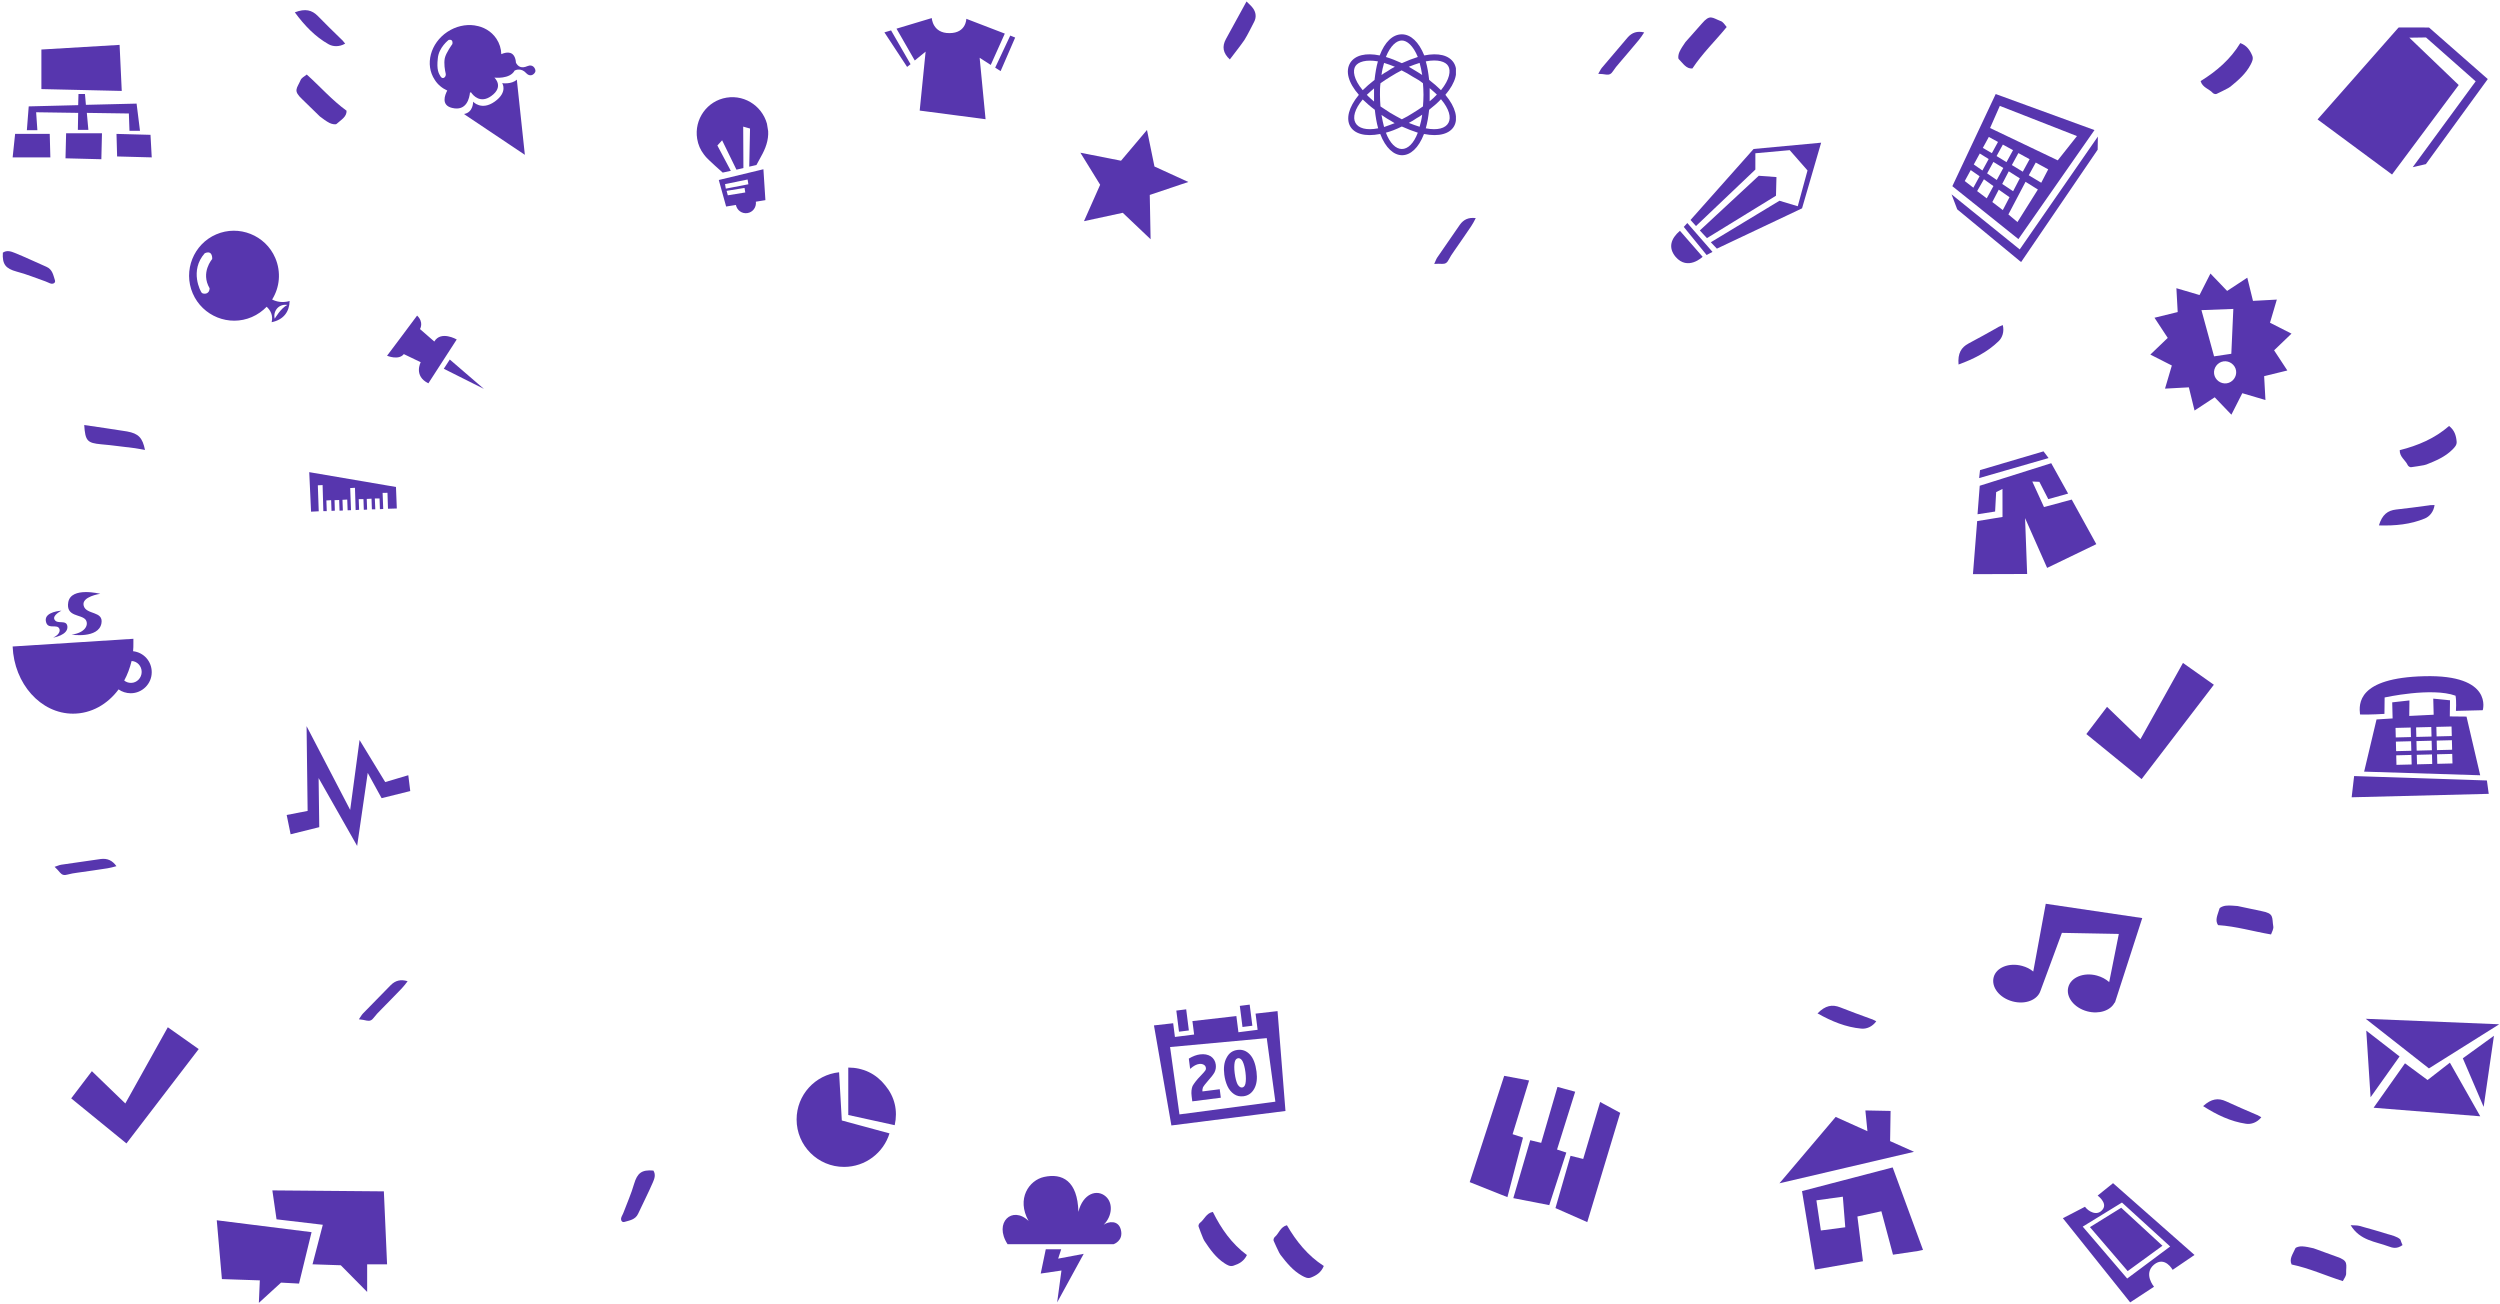 <svg width="1384" height="722" viewBox="0 0 1384 722" fill="none" xmlns="http://www.w3.org/2000/svg">
<path d="M664.327 676.945C663.789 677.3 663.302 678.454 663.54 679.04C664.328 681.314 665.232 683.54 666.137 685.767C666.328 686.235 666.636 686.656 666.778 687.008C669.929 691.735 673.149 696.298 677.959 699.395C679.42 700.302 680.929 701.327 682.853 700.682C685.995 699.678 688.666 698.183 690.292 694.792C681.87 688.52 676.046 680.238 671.437 670.915C667.752 671.593 666.738 675.146 664.327 676.945ZM665.448 680.039C665.496 680.156 665.544 680.273 665.544 680.273C665.544 680.273 665.496 680.156 665.448 680.039Z" fill="#5736AE"/>
<path d="M1224.94 51.398C1225.34 51.901 1226.54 52.276 1227.1 51.983C1229.29 50.982 1231.42 49.87 1233.55 48.757C1234 48.523 1234.39 48.176 1234.72 48C1239.13 44.414 1243.36 40.775 1245.99 35.692C1246.75 34.15 1247.63 32.55 1246.8 30.697C1245.51 27.664 1243.76 25.148 1240.23 23.852C1234.79 32.833 1227.1 39.42 1218.26 44.895C1219.29 48.499 1222.92 49.17 1224.94 51.398ZM1227.91 49.988C1228.02 49.929 1228.14 49.871 1228.14 49.871C1228.14 49.871 1228.02 49.929 1227.91 49.988Z" fill="#5736AE"/>
<path d="M1332.88 257.43C1333.11 258.031 1334.13 258.751 1334.76 258.642C1337.15 258.353 1339.51 257.939 1341.88 257.525C1342.38 257.438 1342.86 257.226 1343.23 257.16C1348.52 255.08 1353.66 252.897 1357.7 248.85C1358.9 247.613 1360.22 246.355 1359.99 244.339C1359.68 241.054 1358.78 238.128 1355.81 235.822C1347.9 242.729 1338.57 246.672 1328.49 249.206C1328.37 252.951 1331.63 254.694 1332.88 257.43ZM1336.14 256.988C1336.26 256.966 1336.39 256.944 1336.39 256.944C1336.39 256.944 1336.26 256.966 1336.14 256.988Z" fill="#5736AE"/>
<path d="M1084.25 201.797C1092.79 198.692 1100.31 194.824 1106.42 188.908C1108.51 186.922 1109.64 183.608 1108.74 179.958C1107.5 180.538 1106.64 180.751 1105.85 181.311C1100.5 184.279 1095.25 187.313 1089.86 190.107C1085.7 192.322 1083.74 195.567 1084.25 201.797Z" fill="#5736AE"/>
<path d="M1219.64 612.338C1227.3 617.234 1234.95 620.86 1243.35 622.113C1246.2 622.568 1249.52 621.446 1251.87 618.52C1250.66 617.888 1249.96 617.327 1249.04 617.045C1243.43 614.598 1237.84 612.278 1232.34 609.692C1228.05 607.738 1224.28 608.146 1219.64 612.338Z" fill="#5736AE"/>
<path d="M1316.96 290.87C1326.04 291.133 1334.47 290.31 1342.32 287.061C1345 285.986 1347.26 283.319 1347.78 279.598C1346.41 279.68 1345.53 279.557 1344.59 279.789C1338.52 280.576 1332.53 281.464 1326.49 282.073C1321.81 282.6 1318.78 284.891 1316.96 290.87Z" fill="#5736AE"/>
<path d="M198.684 564.279C200.439 564.521 201.77 564.641 203.043 565.007C204.768 565.371 205.872 564.824 206.933 563.381C208.071 561.885 209.382 560.476 210.741 559.138C214.616 555.158 218.616 551.195 222.442 547.145C223.569 545.966 224.522 544.698 225.66 543.202C221.922 542.052 218.973 542.726 216.333 545.35C211.176 550.616 206.02 555.881 200.864 561.147C200.077 561.992 199.559 563.065 198.684 564.279Z" fill="#5736AE"/>
<path d="M1321.64 683.142C1316.51 681.486 1311.3 680.12 1306.18 678.65C1304.95 678.323 1303.56 678.389 1301.32 678.273C1306.52 686.843 1315.01 687.271 1322.26 689.993C1324.45 690.771 1326.74 691.631 1330.04 689.288C1329.71 688.484 1329.17 687.33 1328.82 686.154C1327.03 684.488 1323.92 683.816 1321.64 683.142Z" fill="#5736AE"/>
<path d="M1006.18 561.006C1014.09 565.468 1021.93 568.661 1030.4 569.443C1033.27 569.739 1036.51 568.433 1038.7 565.38C1037.45 564.816 1036.73 564.295 1035.79 564.065C1030.05 561.936 1024.34 559.931 1018.7 557.656C1014.32 555.944 1010.57 556.563 1006.18 561.006Z" fill="#5736AE"/>
<path d="M163.209 6.837C168.604 14.151 174.444 20.275 181.845 24.457C184.342 25.902 187.839 26.042 191.087 24.153C190.18 23.128 189.73 22.355 188.971 21.762C184.61 17.468 180.216 13.297 176.009 8.914C172.709 5.555 169.04 4.584 163.209 6.837Z" fill="#5736AE"/>
<path d="M884.795 40.871C886.564 40.988 887.9 41.014 889.195 41.289C890.943 41.532 892.005 40.908 892.961 39.394C893.99 37.822 895.199 36.325 896.46 34.894C900.044 30.652 903.753 26.418 907.284 22.109C908.324 20.853 909.186 19.522 910.215 17.95C906.404 17.065 903.51 17.946 901.062 20.749C896.291 26.364 891.52 31.978 886.749 37.593C886.024 38.491 885.583 39.598 884.795 40.871Z" fill="#5736AE"/>
<path d="M30.422 155.184C29.51 152.409 29.08 149.153 25.709 147.706C19.797 145.146 14.068 142.369 8.09 139.975C6.097 139.177 3.822 138.362 1.579 139.873C1.195 146.369 3.153 148.696 9.232 150.359C14.646 151.757 19.843 153.935 25.174 155.781C26.287 156.13 27.266 156.811 28.329 157.044C29.791 157.244 30.804 156.397 30.422 155.184Z" fill="#5736AE"/>
<path d="M182.422 68.066C183.541 68.668 185.819 69.136 186.349 68.577C188.746 66.378 191.983 64.746 191.861 61.306C183.683 55.335 177.336 48.004 169.829 41.264C169.019 41.786 168.385 42.274 167.751 42.762C167.293 43.216 166.729 43.599 166.48 44.194C164.349 49.166 162.063 50.067 167.405 55.042C170.651 58.146 173.827 61.355 177.073 64.46C178.89 65.837 180.602 67.144 182.422 68.066Z" fill="#5736AE"/>
<path d="M929.714 28.806C929.165 29.952 928.805 32.25 929.388 32.752C931.698 35.043 933.481 38.199 936.911 37.915C942.49 29.465 949.513 22.78 955.892 14.963C955.332 14.179 954.815 13.568 954.297 12.958C953.822 12.521 953.413 11.976 952.807 11.756C947.74 9.861 946.732 7.621 942.015 13.191C939.067 16.58 936.011 19.904 933.064 23.293C931.773 25.173 930.548 26.945 929.714 28.806Z" fill="#5736AE"/>
<path d="M1232.28 501.385C1231.01 501.474 1228.83 502.296 1228.69 503.051C1227.83 506.19 1225.97 509.3 1227.91 512.142C1238.01 512.82 1247.3 515.625 1257.24 517.311C1257.65 516.437 1257.92 515.685 1258.2 514.934C1258.34 514.305 1258.62 513.68 1258.51 513.044C1257.65 507.703 1259.1 505.72 1251.93 504.369C1247.53 503.48 1243.13 502.464 1238.73 501.575C1236.45 501.381 1234.31 501.191 1232.28 501.385Z" fill="#5736AE"/>
<path d="M1274.47 689.982C1273.2 689.894 1270.93 690.406 1270.68 691.133C1269.4 694.124 1267.12 696.944 1268.65 700.028C1278.56 702.103 1287.36 706.171 1296.98 709.222C1297.5 708.413 1297.88 707.707 1298.25 707.001C1298.48 706.399 1298.84 705.818 1298.82 705.173C1298.72 699.764 1300.43 698.003 1293.51 695.668C1289.28 694.176 1285.06 692.559 1280.82 691.066C1278.6 690.559 1276.5 690.073 1274.47 689.982Z" fill="#5736AE"/>
<path d="M694.307 12.067C695.623 9.519 695.296 6.931 693.744 4.684C692.794 3.288 691.419 2.194 690.07 0.818C686.172 7.898 682.465 14.769 678.639 21.686C676.438 25.8 677.014 29.377 680.832 32.916C683.688 29.09 686.446 25.711 688.876 22.187C690.881 18.965 692.512 15.48 694.307 12.067Z" fill="#5736AE"/>
<path d="M30.229 479.875C31.477 481.133 32.462 482.036 33.25 483.1C34.4 484.437 35.609 484.673 37.328 484.17C39.141 483.673 41.038 483.35 42.931 483.112C48.426 482.302 54.01 481.583 59.51 480.689C61.121 480.436 62.648 480.008 64.461 479.51C62.189 476.326 59.437 475.071 55.745 475.553C48.451 476.605 41.157 477.658 33.863 478.71C32.725 478.904 31.662 479.442 30.229 479.875Z" fill="#5736AE"/>
<path d="M70.345 238.85C62.639 237.6 54.851 236.508 46.624 235.291C47.202 244.141 48.35 245.235 56.022 245.965C62.297 246.478 68.446 247.431 74.639 248.104C76.436 248.325 78.311 248.787 80.268 249.09C78.905 242.352 76.692 240.005 70.345 238.85Z" fill="#5736AE"/>
<path d="M345.665 676.46C348.462 675.619 351.728 675.273 353.261 671.94C355.972 666.096 358.894 660.44 361.44 654.525C362.289 652.553 363.162 650.3 361.708 648.019C355.225 647.468 352.849 649.366 351.03 655.4C349.495 660.776 347.185 665.916 345.203 671.198C344.825 672.301 344.119 673.263 343.859 674.319C343.622 675.775 344.443 676.81 345.665 676.46Z" fill="#5736AE"/>
<path d="M705.746 684.78C705.232 685.171 704.824 686.355 705.101 686.924C706.039 689.14 707.091 691.3 708.143 693.461C708.365 693.916 708.7 694.316 708.866 694.657C712.326 699.162 715.845 703.498 720.852 706.266C722.371 707.073 723.945 707.995 725.821 707.222C728.89 706.01 731.454 704.339 732.849 700.846C724.026 695.154 717.659 687.28 712.435 678.287C708.804 679.211 708.03 682.824 705.746 684.78ZM707.072 687.793C707.127 687.906 707.183 688.02 707.183 688.02C707.183 688.02 707.127 687.906 707.072 687.793Z" fill="#5736AE"/>
<g clip-path="url(#clip0_226_4110)">
<path fill-rule="evenodd" clip-rule="evenodd" d="M600.092 122.441L621.562 117.808L636.97 132.442L636.51 107.922L657.834 100.74L639.107 92.177L634.971 71.958L620.6 88.971L598.102 84.543L609.043 102.286L600.092 122.441Z" fill="#5736AE"/>
</g>
<g clip-path="url(#clip1_226_4110)">
<path fill-rule="evenodd" clip-rule="evenodd" d="M385.951 76.825C386.483 80.092 387.727 82.986 389.685 85.506L390.498 86.534C391.81 88.256 400.091 95.552 400.091 95.552L404.575 94.565L397.136 80.553L399.764 77.674L407.696 93.929L411.552 93.044L411.432 70.1L415.217 71.162L414.778 92.261L418.759 91.355L422.133 85.131C424.495 80.618 425.896 75.746 425.037 70.468C423.154 59.68 413.051 52.293 402.243 54.051C391.435 55.808 384.193 66.016 385.951 76.825ZM401.985 114.337L407.39 113.458C408.006 116.454 410.782 118.453 413.798 117.963C416.815 117.472 418.814 114.696 418.449 111.659L423.728 110.801L422.623 93.694L397.919 99.647L401.985 114.337ZM401.385 101.921L413.871 99.374L414.3 102.014L401.794 104.435L401.385 101.921ZM402.25 105.651L412.178 104.036L412.587 106.55L402.91 108.123L402.25 105.651Z" fill="#5736AE"/>
</g>
<g clip-path="url(#clip2_226_4110)">
<path fill-rule="evenodd" clip-rule="evenodd" d="M237.147 212.201L252.84 187.932C252.84 187.932 244.087 182.868 240.43 189.077C236.161 185.365 232.511 182.17 232.511 182.17C232.511 182.17 234.816 178.421 230.908 174.704C226.826 180.281 214.272 196.933 214.272 196.933C214.272 196.933 220.718 199.672 223.551 196.026L232.907 200.527C232.907 200.527 228.825 208.129 237.147 212.201ZM245.689 204.148L267.896 215.293L249.001 199.026L245.689 204.148Z" fill="#5736AE"/>
</g>
<g clip-path="url(#clip3_226_4110)">
<path fill-rule="evenodd" clip-rule="evenodd" d="M441 619.737C441 634.312 452.825 646 467.263 646C479.088 646 489.125 638.162 492.425 627.438L466.025 620.287L464.513 593.612C451.312 594.987 441 606.125 441 619.737ZM469.6 617.263L495.312 622.9C497.1 614.788 495.312 607.225 490.088 600.9C485 594.438 477.85 591 469.6 591V617.263Z" fill="#5736AE"/>
</g>
<g clip-path="url(#clip4_226_4110)">
<path fill-rule="evenodd" clip-rule="evenodd" d="M776.063 19C771.074 19 766.655 23.134 763.803 30.689C756.106 29.121 750.261 30.547 747.552 34.681C744.701 39.243 746.269 45.657 752.257 52.5C740.71 66.47 746.982 77.589 764.089 74.168C770.076 89.849 782.335 89.849 788.323 74.168C805.286 77.589 811.844 66.47 800.155 52.5C805.999 45.657 807.567 39.243 804.859 34.823C802.15 30.547 796.306 29.121 788.465 30.689C785.472 23.277 781.052 19 776.063 19ZM762.806 33.968C761.95 36.962 761.38 40.383 760.952 44.232C758.386 46.228 756.248 48.081 754.395 49.934C749.406 43.947 748.693 39.1 750.403 36.534C751.972 34.253 756.106 32.828 762.806 33.968ZM760.667 48.936C760.667 50.077 760.667 51.36 760.667 52.5C760.667 53.783 760.667 54.923 760.667 56.206C759.242 54.923 757.816 53.783 756.676 52.5C757.959 51.36 759.242 50.077 760.667 48.936ZM761.095 60.768C761.523 64.617 762.093 68.038 762.948 71.032C749.833 73.598 745.414 65.757 754.395 55.066C756.391 56.919 758.529 58.915 761.095 60.768ZM789.32 71.032C790.176 68.038 790.746 64.617 791.174 60.768C793.74 58.772 795.878 56.919 797.731 54.923C806.855 65.757 802.435 73.598 789.32 71.032ZM791.459 56.064C791.459 54.923 791.459 53.64 791.459 52.5C791.459 51.217 791.459 50.077 791.459 48.794C792.884 50.077 794.31 51.217 795.45 52.357C794.31 53.64 792.884 54.923 791.459 56.064ZM791.174 44.232C790.746 40.383 790.176 36.962 789.32 33.968C796.02 32.685 800.297 34.111 801.723 36.534C803.291 39.1 802.578 43.947 797.731 49.934C795.878 48.081 793.597 46.085 791.174 44.232ZM776.063 22.421C778.914 22.421 782.335 25.272 784.901 31.545C782.193 32.4 779.199 33.54 776.063 34.966C772.927 33.54 770.076 32.4 767.225 31.545C769.791 25.13 773.212 22.421 776.063 22.421ZM785.899 34.823C786.469 36.819 786.897 38.957 787.325 41.523C786.327 40.811 785.329 40.24 784.189 39.528C782.763 38.672 781.338 37.817 779.912 36.962C782.05 36.106 784.046 35.394 785.899 34.823ZM787.752 46.085C787.895 48.081 788.038 50.219 788.038 52.5C788.038 54.781 787.895 56.919 787.752 58.915C786.042 60.055 784.331 61.338 782.335 62.479C780.197 63.904 778.059 65.045 776.063 66.043C774.067 65.045 771.929 63.762 769.648 62.479C767.652 61.196 765.942 60.055 764.231 58.915C764.089 56.919 763.946 54.781 763.946 52.5C763.946 50.219 763.946 48.081 764.231 46.085C765.942 44.945 767.652 43.662 769.648 42.521C771.929 41.096 773.925 39.955 775.92 38.957C777.916 39.955 780.055 41.096 782.193 42.521C784.331 43.662 786.184 44.802 787.752 46.085ZM787.325 63.477C787.04 65.9 786.469 68.181 785.899 70.177C784.046 69.606 782.05 68.894 779.912 68.038C781.338 67.326 782.763 66.47 784.189 65.472C785.329 64.902 786.327 64.189 787.325 63.477ZM784.901 73.455C780.34 85.572 771.786 85.43 767.225 73.455C769.933 72.743 772.927 71.602 776.063 70.034C779.199 71.46 782.193 72.6 784.901 73.455ZM766.227 70.319C765.657 68.323 765.229 66.043 764.801 63.619C765.799 64.332 766.797 64.902 767.795 65.615C769.22 66.47 770.789 67.326 772.072 68.181C770.076 68.894 768.08 69.749 766.227 70.319ZM764.801 41.523C765.086 39.1 765.657 36.819 766.227 34.823C768.08 35.394 770.076 36.106 772.214 36.962C770.789 37.675 769.363 38.53 767.938 39.528C766.797 40.098 765.799 40.811 764.801 41.523Z" fill="#5736AE"/>
</g>
<g clip-path="url(#clip5_226_4110)">
<path fill-rule="evenodd" clip-rule="evenodd" d="M1080.82 103.066L1117.39 132.371L1159.5 72.016L1104.82 52.058L1080.82 103.066ZM1107.1 58.616L1149.81 75.336L1139.18 88.766L1101.7 70.867L1107.1 58.616ZM1126.98 89.981L1133.89 93.756L1130.03 101.171L1123.13 97.037L1126.98 89.981ZM1117.38 84.743L1123.59 88.132L1119.82 95.047L1113.76 91.375L1117.38 84.743ZM1108.78 80.044L1114.42 83.125L1110.8 89.757L1105.31 86.394L1108.78 80.044ZM1101.01 75.807L1106.09 78.58L1102.7 84.789L1097.7 81.875L1101.01 75.807ZM1096.01 84.979L1100.93 88.035L1097.47 94.385L1092.69 91.047L1096.01 84.979ZM1103.54 89.64L1109.03 93.003L1105.41 99.635L1100.07 95.99L1103.54 89.64ZM1112.05 94.839L1118.17 98.729L1114.46 105.862L1108.42 101.831L1112.05 94.839ZM1091 94.152L1095.91 97.567L1092.45 103.917L1087.69 100.22L1091 94.152ZM1098.3 99.235L1103.56 103.022L1099.86 109.796L1094.54 105.791L1098.3 99.235ZM1106.51 104.999L1112.47 109.171L1108.76 116.304L1102.95 111.85L1106.51 104.999ZM1121.34 100.642L1128.17 104.917L1116.87 122.928L1111.84 118.717L1121.34 100.642ZM1161.38 75.609L1118.12 138.081L1080.37 107.582L1083.52 115.898L1118.88 145.087L1161.27 82.871L1161.38 75.609Z" fill="#5736AE"/>
</g>
<g clip-path="url(#clip6_226_4110)">
<path fill-rule="evenodd" clip-rule="evenodd" d="M158.704 451.175L170.302 448.919L169.719 401.993L193.857 448.371L199.057 409.673L213.254 432.957L226.029 429.163L227.115 437.933L211.258 441.869L203.577 427.878L197.713 468.3L176.385 430.732L176.744 457.919L160.888 461.855L158.704 451.175Z" fill="#5736AE"/>
</g>
<g clip-path="url(#clip7_226_4110)">
<path fill-rule="evenodd" clip-rule="evenodd" d="M106.691 162.403C112.146 175.076 126.844 180.929 139.403 175.524C142.599 174.148 145.387 172.136 147.636 169.815C149.695 171.77 151.316 174.591 150.375 178.379C157.081 176.982 160.175 172.537 160.345 166.645C156.495 167.761 153.083 167.064 150.649 165.811C154.817 159.146 155.751 150.625 152.36 142.747C146.955 130.188 132.257 124.335 119.698 129.741C107.139 135.146 101.286 149.844 106.691 162.403ZM117.466 143.421C117.466 143.421 110.917 150.841 116.039 159.597C115.881 163.319 112.404 162.786 111.718 162.134C111.031 161.482 104.795 149.822 113.365 140.179C117.932 138.214 117.466 143.421 117.466 143.421ZM152.102 176.418C151.035 172.682 153.917 168.059 159.108 168.802C155.504 170.488 152.102 176.418 152.102 176.418Z" fill="#5736AE"/>
</g>
<g clip-path="url(#clip8_226_4110)">
<path fill-rule="evenodd" clip-rule="evenodd" d="M515.834 10L496.302 15.873L506.409 33.493L512.419 28.576L509.141 61.219L545.609 66L542.331 31.99L548.478 35.951L556.263 18.605L534.956 10.41C534.956 10.41 534.956 18.332 525.668 18.332C516.244 18.468 515.834 10 515.834 10ZM493.297 16.829L489.609 17.922L502.175 37.044L504.087 35.541L493.297 16.829ZM550.936 37.454L553.941 39.366L562 20.79L559.268 19.698L550.936 37.454Z" fill="#5736AE"/>
</g>
<g clip-path="url(#clip9_226_4110)">
<path fill-rule="evenodd" clip-rule="evenodd" d="M219.677 281.497L219.208 269.586L171.195 261.384L172.202 283.266L176.451 283.05L175.951 268.67L178.589 268.532L179.005 282.966L180.892 282.95L180.684 277.037L183.322 276.899L183.53 282.812L185.363 282.712L185.209 276.883L187.763 276.799L187.971 282.712L189.804 282.612L189.596 276.699L192.234 276.56L192.442 282.474L194.329 282.458L193.868 270.187L196.506 270.048L196.883 282.374L198.8 282.22L198.593 276.307L201.2 276.306L201.408 282.22L203.241 282.12L203.033 276.207L205.672 276.068L205.879 281.982L207.766 281.966L207.505 275.968L210.112 275.968L210.32 281.881L212.153 281.782L211.815 272.869L214.507 272.816L214.791 281.643L219.677 281.497Z" fill="#5736AE"/>
</g>
<g clip-path="url(#clip10_226_4110)">
<path fill-rule="evenodd" clip-rule="evenodd" d="M651.209 559.458L652.692 571.148L658.157 570.455L656.674 558.765L651.209 559.458ZM686.359 556.85L687.842 568.54L693.308 567.847L691.825 556.156L686.359 556.85ZM658.994 591.638C660.794 590.021 662.387 589.202 663.905 589.009C664.968 588.874 665.765 589.082 666.431 589.46C667.096 589.838 667.476 590.407 667.573 591.166C667.65 591.774 667.556 592.248 667.158 592.762C666.76 593.275 666.097 594.13 664.866 595.366C662.403 597.839 660.964 599.872 660.207 601.203C659.621 602.665 659.397 604.545 659.686 606.822L660.052 609.707L675.841 607.704L675.244 602.997L665.679 604.211C665.564 603.3 665.771 602.502 665.998 601.856C666.376 601.191 667.172 600.165 668.516 598.606C670.411 596.514 671.736 594.803 672.361 593.644C672.966 592.333 673.267 591.061 673.055 589.391C672.805 587.417 671.834 585.844 670.313 584.802C668.641 583.78 666.742 583.404 664.313 583.712C662.491 583.943 660.423 584.669 658.129 586.04L658.842 591.657L658.994 591.638ZM687.953 587.655C688.582 588.964 689.136 590.899 689.483 593.632C689.829 596.365 689.776 598.377 689.494 599.801C689.212 601.225 688.53 601.929 687.619 602.044C686.708 602.16 685.853 601.497 685.072 600.208C684.443 598.899 683.87 596.812 683.523 594.079C683.196 591.498 683.249 589.486 683.531 588.062C683.813 586.638 684.495 585.934 685.558 585.799C686.64 585.816 687.344 586.498 687.953 587.655ZM679.047 585.546C677.665 588.035 677.292 591.167 677.773 594.963C678.062 597.24 678.635 599.327 679.493 601.224C680.351 603.121 681.625 604.656 683.146 605.697C684.666 606.738 686.413 607.134 688.387 606.883C690.968 606.556 692.959 605.224 694.34 602.734C695.721 600.245 696.095 597.112 695.613 593.317C695.074 589.066 693.891 585.822 691.932 583.756C689.973 581.691 687.713 580.898 685.132 581.225C682.399 581.572 680.408 582.904 679.047 585.546ZM638.828 567.662L648.478 623.054L711.636 615.041L707.245 559.754L695.08 561.143L696.216 570.1L685.589 571.449L684.452 562.491L660.122 565.269L661.066 572.709L650.438 574.057L649.475 566.466L638.828 567.662ZM647.753 579.643L701.274 574.704L706.046 609.888L652.947 616.933L647.753 579.643Z" fill="#5736AE"/>
</g>
<g clip-path="url(#clip11_226_4110)">
<path fill-rule="evenodd" clip-rule="evenodd" d="M256.833 63.121L290.561 85.715L286.113 44.085C283.227 46.809 278.014 46.038 278.014 46.038C278.014 46.038 281.292 50.962 273.906 56.224C266.519 61.486 261.918 56.297 261.918 56.297C261.918 56.297 262.099 62.251 256.833 63.121ZM247.605 50.122C246.28 52.609 244.054 58.218 250.219 59.73C258.474 61.799 259.908 53.967 260.174 51.268L260.756 51.109C262.026 53.015 265.966 57.384 271.896 53.206C279.283 47.944 273.675 42.966 273.675 42.966C273.675 42.966 282.275 44.003 284.925 39.029C285.692 38.633 288.657 37.576 291.249 40.436C293.973 43.322 296.33 40.492 296.41 39.407C296.543 38.057 295.036 35.278 292.018 36.599C288.551 38.105 286.752 36.781 285.642 34.769C285.589 34.346 285.536 33.922 285.484 33.499C284.561 28.497 280.988 28.468 277.52 29.975C277.443 26.931 276.518 23.993 274.826 21.452C269.221 13.033 257.022 11.412 247.65 17.651C238.278 23.891 235.069 35.772 240.675 44.19C242.34 46.864 244.827 48.877 247.605 50.122ZM248.415 22.071C251.141 21.517 250.425 24.401 250.425 24.401C250.425 24.401 246.823 29.321 246.239 32.232C245.655 35.143 246.288 38.848 246.737 40.727C247.186 42.606 245.041 44.378 243.825 42.207C242.9 40.645 241.63 38.739 242.375 32.283C242.908 26.196 248.415 22.071 248.415 22.071Z" fill="#5736AE"/>
</g>
<g clip-path="url(#clip12_226_4110)">
<path fill-rule="evenodd" clip-rule="evenodd" d="M1095.98 268.911L1094.76 284.692L1104.49 283.185L1105.07 272.429L1108.57 270.674L1108.59 286.19L1094.56 288.47L1092.22 317.854L1122.23 317.761L1121.08 286.825L1133.29 314.39L1160.52 301.242L1146.91 276.562L1131.55 280.706L1125.08 266.57L1129 266.738L1133.92 276.32L1144.91 273.253L1135.56 256.427L1095.98 268.911ZM1095.65 264.67L1134.09 253.58L1131.29 249.868L1096.14 260.254L1095.65 264.67Z" fill="#5736AE"/>
</g>
<g clip-path="url(#clip13_226_4110)">
<path fill-rule="evenodd" clip-rule="evenodd" d="M69.375 610.883L50.866 593.002L39.415 608.06L70.002 633L110 580.767L92.903 568.689L69.375 610.883Z" fill="#5736AE"/>
</g>
<g clip-path="url(#clip14_226_4110)">
<path fill-rule="evenodd" clip-rule="evenodd" d="M1184.96 409.194L1166.45 391.313L1155 406.371L1185.59 431.311L1225.59 379.078L1208.49 367L1184.96 409.194Z" fill="#5736AE"/>
</g>
<g clip-path="url(#clip15_226_4110)">
<path fill-rule="evenodd" clip-rule="evenodd" d="M7 357.896C7.819 378.538 22.564 395.085 40.421 395.085C50.579 395.085 59.589 389.843 65.651 381.651C67.453 382.962 69.911 383.781 72.368 383.781C78.757 383.781 84 378.538 84 372.149C84 366.087 79.577 361.173 73.679 360.517C73.843 359.043 73.843 357.404 73.843 355.93C73.843 355.111 73.843 354.292 73.843 353.636L7 357.896ZM68.764 376.736C70.566 373.46 71.877 369.855 72.86 365.924C75.972 366.087 78.43 368.709 78.43 371.985C78.43 375.262 75.808 378.047 72.532 378.047C71.057 378.047 69.747 377.555 68.764 376.736ZM39.602 351.343C39.602 351.343 54.511 353.636 56.149 345.117C57.46 338.072 47.63 340.53 46.319 335.287C45.008 330.209 55.494 328.734 55.494 328.734C55.494 328.734 39.438 324.638 37.8 333.321C36.325 341.677 45.008 339.875 47.466 343.151C49.268 345.936 47.138 350.36 39.602 351.343ZM29.445 352.981C29.445 352.981 37.8 351.67 37.309 346.755C36.817 342.824 31.902 345.773 30.264 343.151C28.625 340.694 34.032 338.072 34.032 338.072C34.032 338.072 24.694 338.564 25.349 343.643C26.004 348.394 30.264 345.936 32.23 347.247C33.704 348.394 33.377 351.179 29.445 352.981Z" fill="#5736AE"/>
</g>
<g clip-path="url(#clip16_226_4110)">
<path fill-rule="evenodd" clip-rule="evenodd" d="M22.913 27.411V49.313L67.402 50.34L66.204 24.844L22.913 27.411ZM43.447 52.051L43.276 58.211L15.898 58.895L14.871 72.071H20.689L20.004 62.147L43.276 62.489L43.104 71.9H48.922L48.067 62.489L71.338 62.831L71.68 72.413H77.498L75.616 57.355L47.553 58.04L47.04 52.051H43.447ZM8.369 74.124L7 87.129H27.876L27.533 74.124H8.369ZM36.602 73.782L36.26 87.642L56.109 88.155L56.451 73.782H36.602ZM64.493 74.124L64.836 86.615L84 87.129L83.316 74.638L64.493 74.124Z" fill="#5736AE"/>
</g>
<g clip-path="url(#clip17_226_4110)">
<path fill-rule="evenodd" clip-rule="evenodd" d="M1327.75 15.335L1283 66.116L1324.23 96.611L1361.14 47.078L1333.81 20.867L1343.03 20.731L1370.53 45.024L1335.68 92.557L1342.96 90.864L1377.23 43.776L1344.7 15.229L1327.86 15.197L1327.89 15.447L1327.75 15.335Z" fill="#5736AE"/>
</g>
<g clip-path="url(#clip18_226_4110)">
<path fill-rule="evenodd" clip-rule="evenodd" d="M1223.7 151.428L1217.66 163.329L1204.85 159.55L1205.57 172.754L1192.72 175.903L1200.06 187.06L1190.43 196.299L1202.33 202.342L1198.55 215.148L1211.75 214.431L1214.9 227.275L1226.06 219.94L1235.3 229.572L1241.34 217.672L1254.15 221.451L1253.43 208.246L1266.27 205.098L1258.94 193.94L1268.57 184.702L1256.67 178.659L1260.45 165.852L1247.25 166.569L1244.1 153.726L1232.94 161.061L1223.7 151.428ZM1225.71 197.274L1218.72 171.69L1236.37 171.023L1235.26 195.856L1225.71 197.274ZM1225.74 207.031C1225.25 203.732 1227.62 200.541 1230.92 200.051C1234.22 199.561 1237.41 201.928 1237.9 205.227C1238.39 208.526 1236.02 211.717 1232.72 212.207C1229.42 212.697 1226.23 210.33 1225.74 207.031Z" fill="#5736AE"/>
</g>
<g clip-path="url(#clip19_226_4110)">
<path fill-rule="evenodd" clip-rule="evenodd" d="M1308.79 427.175L1373.04 429.19L1365.46 396.701L1356.21 396.603L1356.32 387.687L1347.05 386.765L1347.28 395.672L1333.76 396.342L1333.87 387.757L1324.33 388.822L1324.55 397.729L1315.65 398.283L1308.79 427.175ZM1349.15 417.577L1357.56 417.366L1357.69 422.644L1349.28 422.855L1349.15 417.577ZM1348.96 409.989L1357.37 409.778L1357.5 415.056L1349.09 415.268L1348.96 409.989ZM1348.77 402.402L1357.18 402.19L1357.31 407.469L1348.9 407.68L1348.77 402.402ZM1337.93 417.859L1346.35 417.648L1346.48 422.926L1338.07 423.137L1337.93 417.859ZM1337.74 410.271L1346.15 410.06L1346.29 415.338L1337.87 415.55L1337.74 410.271ZM1337.55 402.684L1345.96 402.472L1346.1 407.751L1337.68 407.962L1337.55 402.684ZM1326.17 402.97L1334.58 402.759L1334.71 408.037L1326.3 408.248L1326.17 402.97ZM1326.36 410.558L1334.77 410.346L1334.91 415.624L1326.49 415.836L1326.36 410.558ZM1326.55 418.145L1334.96 417.934L1335.1 423.212L1326.68 423.424L1326.55 418.145ZM1303.24 429.625L1301.88 441.378L1377.76 439.47L1376.75 432.068L1303.24 429.625ZM1320.13 386.121C1320.13 386.121 1346.23 380.349 1359.39 385.134C1359.97 388.256 1359.6 393.547 1359.6 393.547L1374.45 393.173C1374.45 393.173 1380.55 373.379 1342.12 374.345C1305.01 375.278 1305.86 389.616 1306.51 395.542C1311.79 395.739 1320.03 395.202 1320.03 395.202L1320.13 386.121Z" fill="#5736AE"/>
</g>
<g clip-path="url(#clip20_226_4110)">
<path fill-rule="evenodd" clip-rule="evenodd" d="M935.865 121.788L938.904 125.133L971.763 93.881L971.772 84.846L990.79 83.128L1000.64 94.367L995.236 114.174L985.111 111.128L947.112 134.116L950.465 137.649L997.614 115.335L1008.18 78.989L970.797 82.475L935.865 121.788ZM941.022 127.589L944.981 131.824L983.18 108.357L983.449 98.028L973.646 97.305L941.022 127.589ZM930.004 127.762C924.916 132.151 923.399 137.131 927.624 142.207C934.434 150.101 942.576 142.16 942.576 142.16L930.004 127.762ZM934.099 123.465L932.133 125.619L944.785 141.173L948.034 139.441L934.099 123.465Z" fill="#5736AE"/>
</g>
<path d="M793.988 146.107C795.759 146.046 797.092 145.937 798.408 146.081C800.171 146.147 801.165 145.42 801.964 143.818C802.831 142.15 803.883 140.539 804.994 138.989C808.134 134.409 811.4 129.824 814.481 125.183C815.39 123.829 816.113 122.418 816.979 120.75C813.099 120.253 810.308 121.419 808.153 124.454C803.97 130.519 799.786 136.584 795.602 142.649C794.971 143.616 794.644 144.761 793.988 146.107Z" fill="#5736AE"/>
<g clip-path="url(#clip21_226_4110)">
<path fill-rule="evenodd" clip-rule="evenodd" d="M578.94 691.6L576.14 705.04L587.62 703.36L585.24 721L599.94 694.12L585.8 696.78L587.48 691.6H578.94ZM616.46 688.8C616.46 688.8 622.06 686.98 620.52 680.82C619.12 675.22 613.52 676.2 611 678.02C615.76 673.26 616.32 665.98 612.12 662.34C607.36 658.14 599.52 660.66 597 670.88C596.58 653.66 588.04 649.32 577.96 651.56C569.7 653.38 562.56 663.6 569.42 675.92C560.46 667.24 549.96 676.76 557.8 688.8H616.46Z" fill="#5736AE"/>
</g>
<g clip-path="url(#clip22_226_4110)">
<path fill-rule="evenodd" clip-rule="evenodd" d="M1156.99 679.338L1177.89 703.675L1197.14 689.65L1174.31 668.612L1156.99 679.338ZM1142 674.388L1179.26 721L1192.46 712.338C1192.46 712.338 1186.41 705.188 1192.46 700.1C1198.51 695.15 1202.78 702.988 1202.78 702.988L1214.88 694.737L1169.78 655L1161.25 661.875C1161.25 661.875 1166.75 665.863 1164.14 669.438C1160.98 673.7 1156.02 670.538 1154.24 668.062C1149.84 670.4 1142 674.388 1142 674.388ZM1174.72 665.725L1201.4 690.062L1177.61 707.8L1153 679.062L1174.72 665.725Z" fill="#5736AE"/>
</g>
<g clip-path="url(#clip23_226_4110)">
<path fill-rule="evenodd" clip-rule="evenodd" d="M1129.6 548.541L1141.46 516.433L1172.98 517.025L1167.65 543.69C1165.8 542.052 1163.52 540.79 1160.78 540.056C1153.62 538.141 1146.49 540.971 1145.02 546.459C1143.56 551.946 1148.17 557.915 1155.48 559.871C1162.04 561.624 1168.5 559.433 1170.68 554.953L1170.79 555.146L1185.95 508.242L1132.53 500.328L1125.61 537.837C1123.87 536.392 1121.86 535.364 1119.42 534.712C1112.1 532.756 1105.13 535.627 1103.7 540.962C1102.24 546.449 1106.85 552.418 1114.16 554.375C1121.17 556.249 1127.91 553.642 1129.6 548.541Z" fill="#5736AE"/>
</g>
<g clip-path="url(#clip24_226_4110)">
<path fill-rule="evenodd" clip-rule="evenodd" d="M1309.65 564.001L1344.65 591.47L1383.56 567.043L1309.65 564.001ZM1309.97 570.559L1312.35 607.431L1328.4 584.856L1309.97 570.559ZM1380.65 573.404L1363.42 585.879L1374.95 612.771L1380.65 573.404ZM1314.02 613.243L1373.07 617.985L1356.26 588.3L1343.9 597.903L1331.4 588.649L1314.02 613.243Z" fill="#5736AE"/>
</g>
<g clip-path="url(#clip25_226_4110)">
<path fill-rule="evenodd" clip-rule="evenodd" d="M143.838 708.811L143.305 721.264L155.58 710.057L165.542 710.59L172.48 682.127L120 675.544L122.846 708.1L143.838 708.811ZM153.089 675.011L178.706 678.035L173.013 699.916L188.668 700.45L203.256 715.216V699.916H214.286L212.507 659.534L150.776 659L153.089 675.011Z" fill="#5736AE"/>
</g>
<g clip-path="url(#clip26_226_4110)">
<path fill-rule="evenodd" clip-rule="evenodd" d="M997.593 659.394L1004.73 702.861L1031.33 698.229L1028.26 673.448L1041.53 670.552L1047.96 694.598L1064.64 692.129L1047.78 646.283L997.593 659.394ZM1020.19 662.486L1021.54 679.419L1008.03 681.194L1005.56 664.506L1020.19 662.486ZM985.099 655.074L1059.6 637.634L1046.36 631.714L1046.63 615.016L1032.67 614.736L1033.81 626.233L1016.23 618.326L985.099 655.074Z" fill="#5736AE"/>
</g>
<path fill-rule="evenodd" clip-rule="evenodd" d="M832.719 595.58L813.629 654.425L834.501 662.745L843.138 629.759L837.378 627.89L846.507 598.161L832.719 595.58ZM837.766 663.288L857.672 667.165L867.116 638.054L861.979 636.387L872.021 604.374L862.217 601.709L853.202 632.68L847.135 631.228L837.766 663.288ZM861.101 668.794L878.708 676.571L896.958 616.077L885.833 610.059L876.46 641.602L869.459 639.847L861.101 668.794Z" fill="#5736AE"/>
<defs>
<clipPath id="clip0_226_4110">
<rect width="61.889" height="57.852" fill="white" transform="translate(603.807 63.507) rotate(15.172)"/>
</clipPath>
<clipPath id="clip1_226_4110">
<rect width="39.472" height="64.938" fill="white" transform="translate(382.763 57.219) rotate(-9.237)"/>
</clipPath>
<clipPath id="clip2_226_4110">
<rect width="29" height="55" fill="white" transform="translate(214 197.353) rotate(-57.112)"/>
</clipPath>
<clipPath id="clip3_226_4110">
<rect width="55" height="55" fill="white" transform="translate(441 591)"/>
</clipPath>
<clipPath id="clip4_226_4110">
<rect width="59.872" height="67" fill="white" transform="translate(746.128 19)"/>
</clipPath>
<clipPath id="clip5_226_4110">
<rect width="64.308" height="83.601" fill="white" transform="translate(1108.98 44.438) rotate(28.63)"/>
</clipPath>
<clipPath id="clip6_226_4110">
<rect width="71.099" height="71.099" fill="white" transform="translate(147.402 407.533) rotate(-13.942)"/>
</clipPath>
<clipPath id="clip7_226_4110">
<rect width="49.719" height="57.177" fill="white" transform="translate(96.863 139.568) rotate(-23.287)"/>
</clipPath>
<clipPath id="clip8_226_4110">
<rect width="72.39" height="56" fill="white" transform="translate(489.609 10)"/>
</clipPath>
<clipPath id="clip9_226_4110">
<rect width="43" height="47" fill="white" transform="translate(185.089 303.512) rotate(-122.477)"/>
</clipPath>
<clipPath id="clip10_226_4110">
<rect width="68.868" height="62.746" fill="white" transform="translate(638 561.134) rotate(-7.23)"/>
</clipPath>
<clipPath id="clip11_226_4110">
<rect width="64.77" height="62.072" fill="white" transform="translate(229.701 73.505) rotate(-78.656)"/>
</clipPath>
<clipPath id="clip12_226_4110">
<rect width="70.262" height="64.641" fill="white" transform="translate(1080 260.688) rotate(-12.066)"/>
</clipPath>
<clipPath id="clip13_226_4110">
<rect width="70.585" height="64.311" fill="white" transform="translate(39.415 568.689)"/>
</clipPath>
<clipPath id="clip14_226_4110">
<rect width="70.585" height="64.311" fill="white" transform="translate(1155 367)"/>
</clipPath>
<clipPath id="clip15_226_4110">
<rect width="77" height="67.17" fill="white" transform="translate(7 327.915)"/>
</clipPath>
<clipPath id="clip16_226_4110">
<rect width="77" height="63.311" fill="white" transform="translate(7 24.844)"/>
</clipPath>
<clipPath id="clip17_226_4110">
<rect width="62.273" height="78.286" fill="white" transform="translate(1331.92 5) rotate(38.677)"/>
</clipPath>
<clipPath id="clip18_226_4110">
<rect width="79" height="79" fill="white" transform="translate(1184.63 157.227) rotate(-8.441)"/>
</clipPath>
<clipPath id="clip19_226_4110">
<rect width="75.9" height="66" fill="white" transform="translate(1300.22 375.398) rotate(-1.44)"/>
</clipPath>
<clipPath id="clip20_226_4110">
<rect width="78.637" height="72.084" fill="white" transform="translate(929.757 73.206) rotate(4.218)"/>
</clipPath>
<clipPath id="clip21_226_4110">
<rect width="65.8" height="70" fill="white" transform="translate(555 651)"/>
</clipPath>
<clipPath id="clip22_226_4110">
<rect width="72.875" height="66" fill="white" transform="translate(1142 655)"/>
</clipPath>
<clipPath id="clip23_226_4110">
<rect width="71" height="63.111" fill="white" transform="translate(1117.36 489.9) rotate(14.972)"/>
</clipPath>
<clipPath id="clip24_226_4110">
<rect width="73.768" height="53.977" fill="white" transform="translate(1310.3 558.461) rotate(6.681)"/>
</clipPath>
<clipPath id="clip25_226_4110">
<rect width="94.286" height="62.264" fill="white" transform="translate(120 659)"/>
</clipPath>
<clipPath id="clip26_226_4110">
<rect width="76.503" height="82.241" fill="white" transform="translate(978.857 626.485) rotate(-12.316)"/>
</clipPath>
</defs>
</svg>
